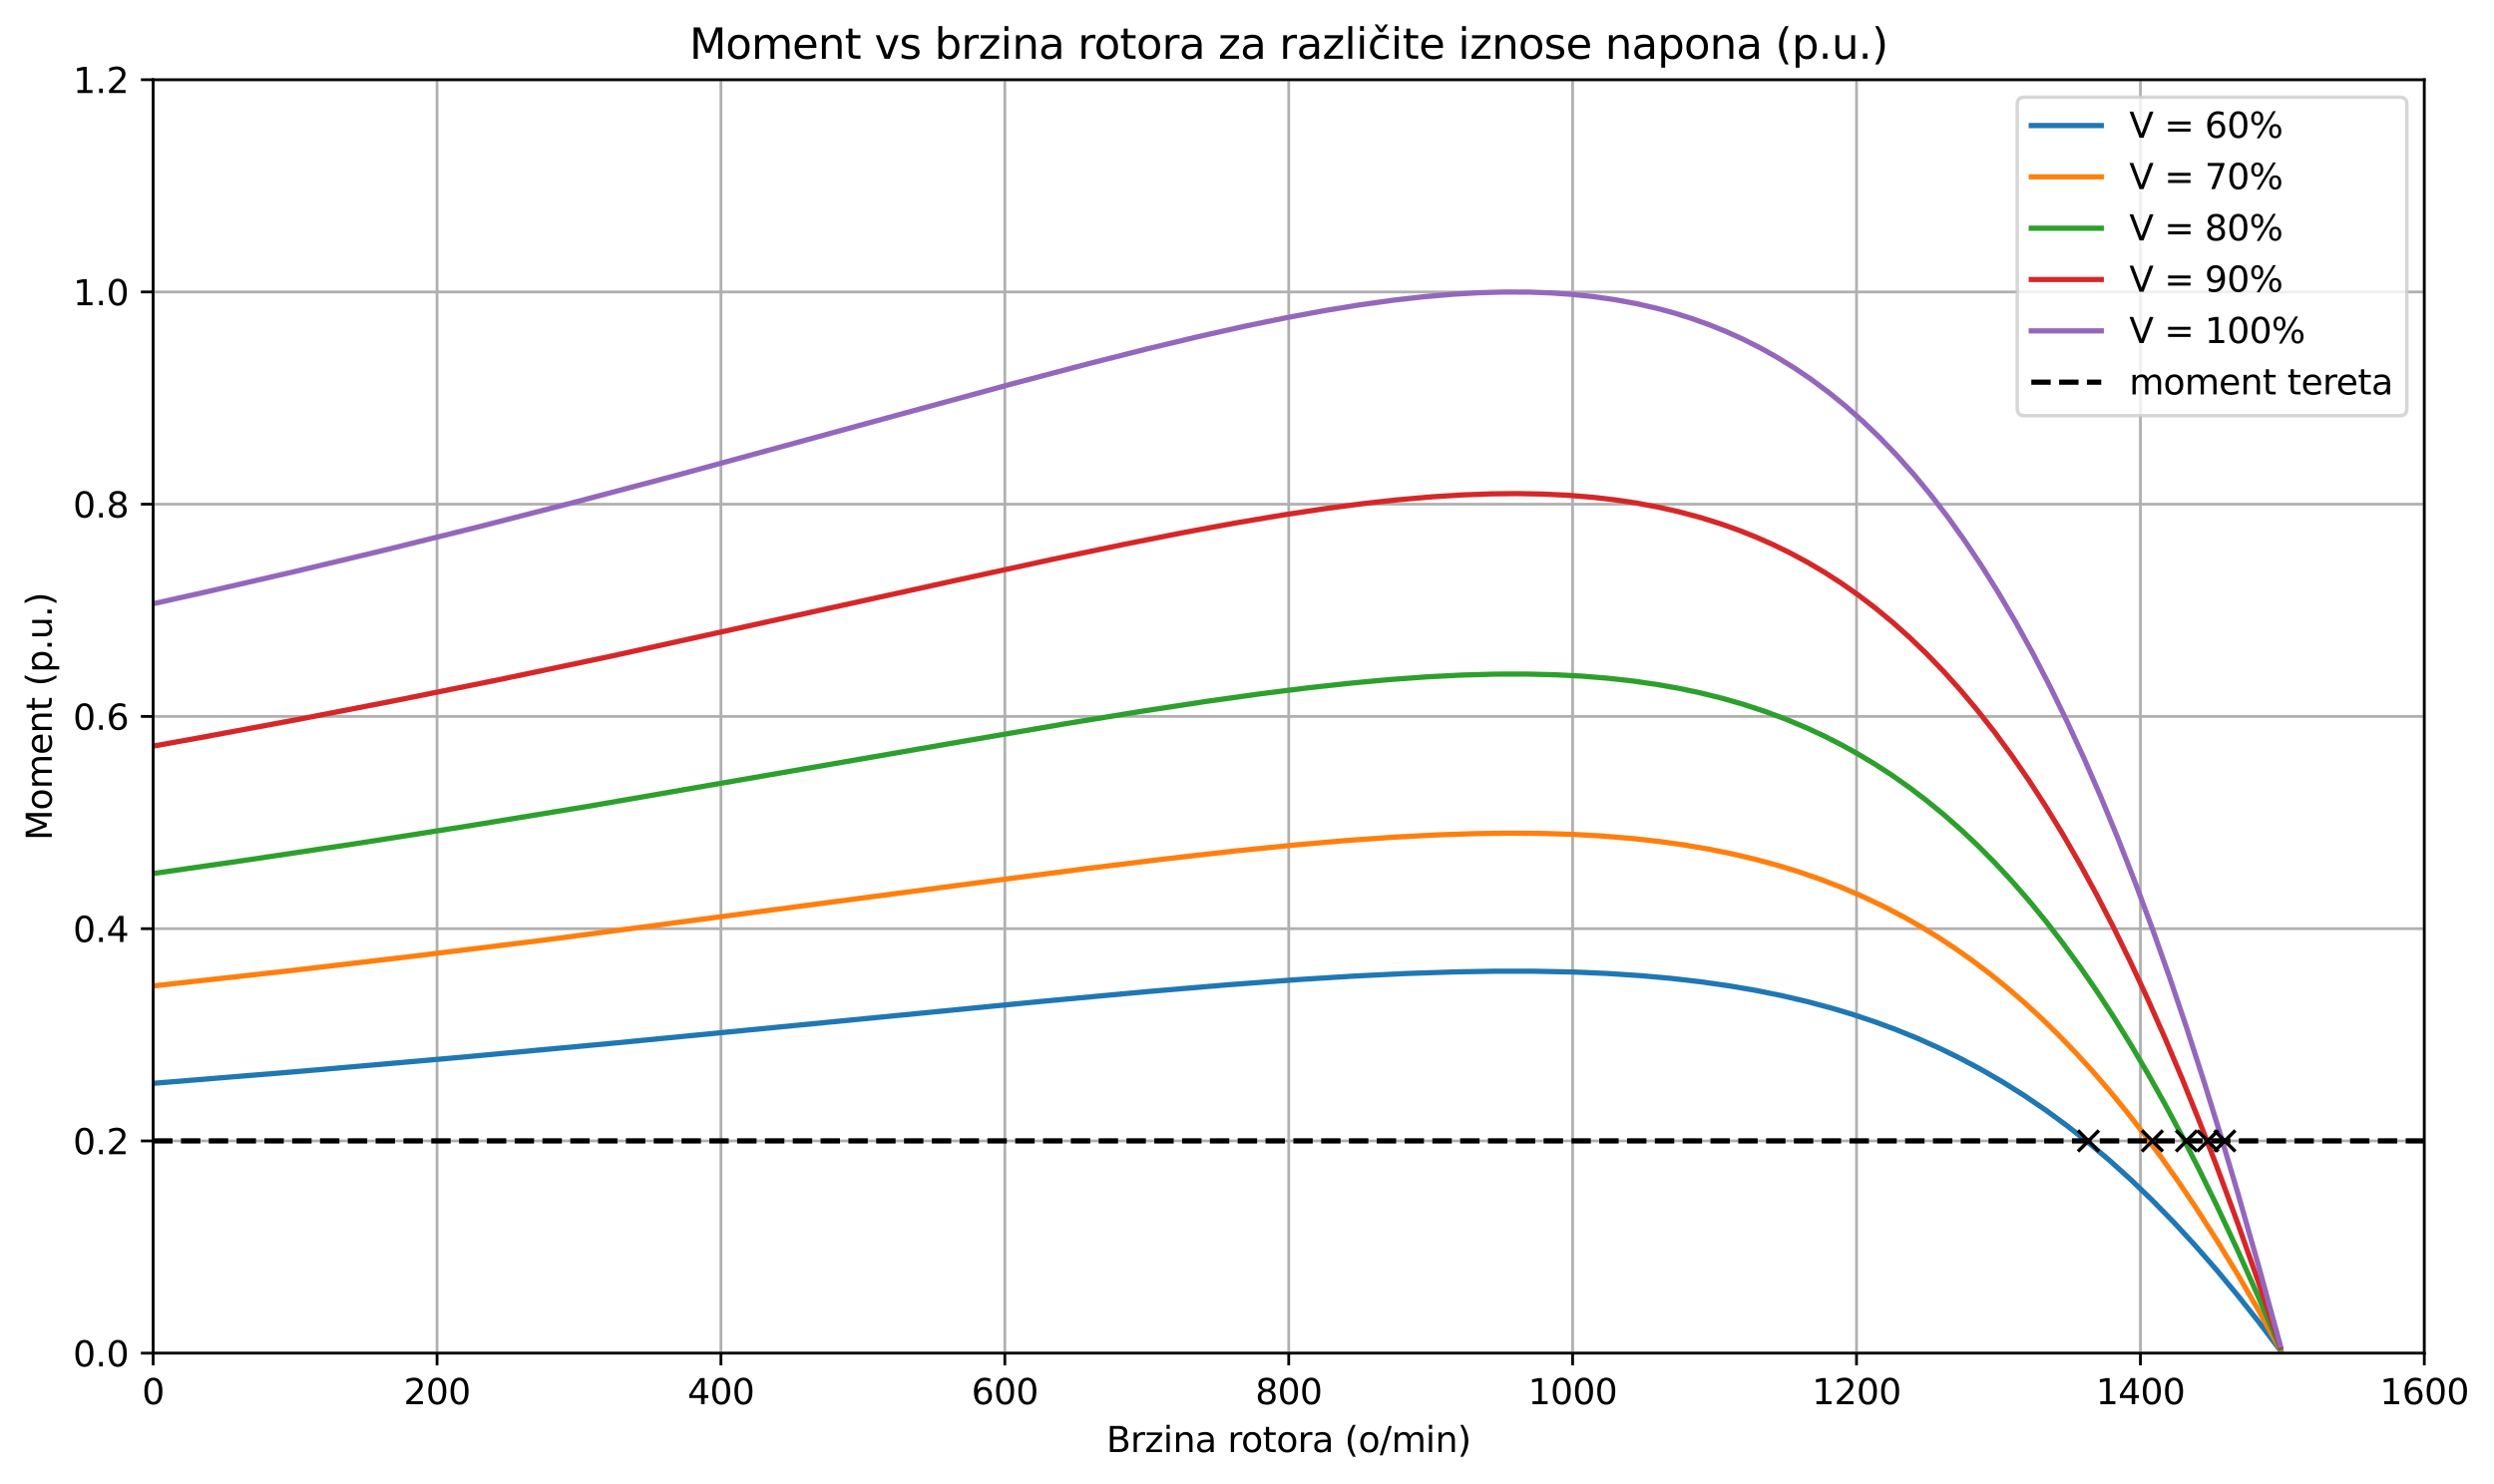 <?xml version="1.0" encoding="utf-8" standalone="no"?>
<!DOCTYPE svg PUBLIC "-//W3C//DTD SVG 1.1//EN"
  "http://www.w3.org/Graphics/SVG/1.1/DTD/svg11.dtd">
<svg xmlns:xlink="http://www.w3.org/1999/xlink" width="712.981pt" height="424.504pt" viewBox="0 0 712.981 424.504" xmlns="http://www.w3.org/2000/svg" version="1.1">
 <defs>
  <style type="text/css">*{stroke-linejoin: round; stroke-linecap: butt}</style>
 </defs>
 <g id="figure_1">
  <g id="patch_1">
   <path d="M 0 424.504 
L 712.981 424.504 
L 712.981 0 
L 0 0 
z
" style="fill: #ffffff"/>
  </g>
  <g id="axes_1">
   <g id="patch_2">
    <path d="M 43.781 386.948 
L 693.056 386.948 
L 693.056 22.798 
L 43.781 22.798 
z
" style="fill: #ffffff"/>
   </g>
   <g id="matplotlib.axis_1">
    <g id="xtick_1">
     <g id="line2d_1">
      <path d="M 43.781 386.948 
L 43.781 22.798 
" clip-path="url(#p8bb5e03ef2)" style="fill: none; stroke: #b0b0b0; stroke-width: 0.8; stroke-linecap: square"/>
     </g>
     <g id="line2d_2">
      <defs>
       <path id="mb77d01a865" d="M 0 0 
L 0 3.5 
" style="stroke: #000000; stroke-width: 0.8"/>
      </defs>
      <g>
       <use xlink:href="#mb77d01a865" x="43.781" y="386.948" style="stroke: #000000; stroke-width: 0.8"/>
      </g>
     </g>
     <g id="text_1">
      <!-- 0 -->
      <g transform="translate(40.6 401.547) scale(0.1 -0.1)">
       <defs>
        <path id="DejaVuSans-30" d="M 2034 4250 
Q 1547 4250 1301 3770 
Q 1056 3291 1056 2328 
Q 1056 1369 1301 889 
Q 1547 409 2034 409 
Q 2525 409 2770 889 
Q 3016 1369 3016 2328 
Q 3016 3291 2770 3770 
Q 2525 4250 2034 4250 
z
M 2034 4750 
Q 2819 4750 3233 4129 
Q 3647 3509 3647 2328 
Q 3647 1150 3233 529 
Q 2819 -91 2034 -91 
Q 1250 -91 836 529 
Q 422 1150 422 2328 
Q 422 3509 836 4129 
Q 1250 4750 2034 4750 
z
" transform="scale(0.016)"/>
       </defs>
       <use xlink:href="#DejaVuSans-30"/>
      </g>
     </g>
    </g>
    <g id="xtick_2">
     <g id="line2d_3">
      <path d="M 124.941 386.948 
L 124.941 22.798 
" clip-path="url(#p8bb5e03ef2)" style="fill: none; stroke: #b0b0b0; stroke-width: 0.8; stroke-linecap: square"/>
     </g>
     <g id="line2d_4">
      <g>
       <use xlink:href="#mb77d01a865" x="124.941" y="386.948" style="stroke: #000000; stroke-width: 0.8"/>
      </g>
     </g>
     <g id="text_2">
      <!-- 200 -->
      <g transform="translate(115.397 401.547) scale(0.1 -0.1)">
       <defs>
        <path id="DejaVuSans-32" d="M 1228 531 
L 3431 531 
L 3431 0 
L 469 0 
L 469 531 
Q 828 903 1448 1529 
Q 2069 2156 2228 2338 
Q 2531 2678 2651 2914 
Q 2772 3150 2772 3378 
Q 2772 3750 2511 3984 
Q 2250 4219 1831 4219 
Q 1534 4219 1204 4116 
Q 875 4013 500 3803 
L 500 4441 
Q 881 4594 1212 4672 
Q 1544 4750 1819 4750 
Q 2544 4750 2975 4387 
Q 3406 4025 3406 3419 
Q 3406 3131 3298 2873 
Q 3191 2616 2906 2266 
Q 2828 2175 2409 1742 
Q 1991 1309 1228 531 
z
" transform="scale(0.016)"/>
       </defs>
       <use xlink:href="#DejaVuSans-32"/>
       <use xlink:href="#DejaVuSans-30" x="63.623"/>
       <use xlink:href="#DejaVuSans-30" x="127.246"/>
      </g>
     </g>
    </g>
    <g id="xtick_3">
     <g id="line2d_5">
      <path d="M 206.1 386.948 
L 206.1 22.798 
" clip-path="url(#p8bb5e03ef2)" style="fill: none; stroke: #b0b0b0; stroke-width: 0.8; stroke-linecap: square"/>
     </g>
     <g id="line2d_6">
      <g>
       <use xlink:href="#mb77d01a865" x="206.1" y="386.948" style="stroke: #000000; stroke-width: 0.8"/>
      </g>
     </g>
     <g id="text_3">
      <!-- 400 -->
      <g transform="translate(196.556 401.547) scale(0.1 -0.1)">
       <defs>
        <path id="DejaVuSans-34" d="M 2419 4116 
L 825 1625 
L 2419 1625 
L 2419 4116 
z
M 2253 4666 
L 3047 4666 
L 3047 1625 
L 3713 1625 
L 3713 1100 
L 3047 1100 
L 3047 0 
L 2419 0 
L 2419 1100 
L 313 1100 
L 313 1709 
L 2253 4666 
z
" transform="scale(0.016)"/>
       </defs>
       <use xlink:href="#DejaVuSans-34"/>
       <use xlink:href="#DejaVuSans-30" x="63.623"/>
       <use xlink:href="#DejaVuSans-30" x="127.246"/>
      </g>
     </g>
    </g>
    <g id="xtick_4">
     <g id="line2d_7">
      <path d="M 287.259 386.948 
L 287.259 22.798 
" clip-path="url(#p8bb5e03ef2)" style="fill: none; stroke: #b0b0b0; stroke-width: 0.8; stroke-linecap: square"/>
     </g>
     <g id="line2d_8">
      <g>
       <use xlink:href="#mb77d01a865" x="287.259" y="386.948" style="stroke: #000000; stroke-width: 0.8"/>
      </g>
     </g>
     <g id="text_4">
      <!-- 600 -->
      <g transform="translate(277.716 401.547) scale(0.1 -0.1)">
       <defs>
        <path id="DejaVuSans-36" d="M 2113 2584 
Q 1688 2584 1439 2293 
Q 1191 2003 1191 1497 
Q 1191 994 1439 701 
Q 1688 409 2113 409 
Q 2538 409 2786 701 
Q 3034 994 3034 1497 
Q 3034 2003 2786 2293 
Q 2538 2584 2113 2584 
z
M 3366 4563 
L 3366 3988 
Q 3128 4100 2886 4159 
Q 2644 4219 2406 4219 
Q 1781 4219 1451 3797 
Q 1122 3375 1075 2522 
Q 1259 2794 1537 2939 
Q 1816 3084 2150 3084 
Q 2853 3084 3261 2657 
Q 3669 2231 3669 1497 
Q 3669 778 3244 343 
Q 2819 -91 2113 -91 
Q 1303 -91 875 529 
Q 447 1150 447 2328 
Q 447 3434 972 4092 
Q 1497 4750 2381 4750 
Q 2619 4750 2861 4703 
Q 3103 4656 3366 4563 
z
" transform="scale(0.016)"/>
       </defs>
       <use xlink:href="#DejaVuSans-36"/>
       <use xlink:href="#DejaVuSans-30" x="63.623"/>
       <use xlink:href="#DejaVuSans-30" x="127.246"/>
      </g>
     </g>
    </g>
    <g id="xtick_5">
     <g id="line2d_9">
      <path d="M 368.419 386.948 
L 368.419 22.798 
" clip-path="url(#p8bb5e03ef2)" style="fill: none; stroke: #b0b0b0; stroke-width: 0.8; stroke-linecap: square"/>
     </g>
     <g id="line2d_10">
      <g>
       <use xlink:href="#mb77d01a865" x="368.419" y="386.948" style="stroke: #000000; stroke-width: 0.8"/>
      </g>
     </g>
     <g id="text_5">
      <!-- 800 -->
      <g transform="translate(358.875 401.547) scale(0.1 -0.1)">
       <defs>
        <path id="DejaVuSans-38" d="M 2034 2216 
Q 1584 2216 1326 1975 
Q 1069 1734 1069 1313 
Q 1069 891 1326 650 
Q 1584 409 2034 409 
Q 2484 409 2743 651 
Q 3003 894 3003 1313 
Q 3003 1734 2745 1975 
Q 2488 2216 2034 2216 
z
M 1403 2484 
Q 997 2584 770 2862 
Q 544 3141 544 3541 
Q 544 4100 942 4425 
Q 1341 4750 2034 4750 
Q 2731 4750 3128 4425 
Q 3525 4100 3525 3541 
Q 3525 3141 3298 2862 
Q 3072 2584 2669 2484 
Q 3125 2378 3379 2068 
Q 3634 1759 3634 1313 
Q 3634 634 3220 271 
Q 2806 -91 2034 -91 
Q 1263 -91 848 271 
Q 434 634 434 1313 
Q 434 1759 690 2068 
Q 947 2378 1403 2484 
z
M 1172 3481 
Q 1172 3119 1398 2916 
Q 1625 2713 2034 2713 
Q 2441 2713 2670 2916 
Q 2900 3119 2900 3481 
Q 2900 3844 2670 4047 
Q 2441 4250 2034 4250 
Q 1625 4250 1398 4047 
Q 1172 3844 1172 3481 
z
" transform="scale(0.016)"/>
       </defs>
       <use xlink:href="#DejaVuSans-38"/>
       <use xlink:href="#DejaVuSans-30" x="63.623"/>
       <use xlink:href="#DejaVuSans-30" x="127.246"/>
      </g>
     </g>
    </g>
    <g id="xtick_6">
     <g id="line2d_11">
      <path d="M 449.578 386.948 
L 449.578 22.798 
" clip-path="url(#p8bb5e03ef2)" style="fill: none; stroke: #b0b0b0; stroke-width: 0.8; stroke-linecap: square"/>
     </g>
     <g id="line2d_12">
      <g>
       <use xlink:href="#mb77d01a865" x="449.578" y="386.948" style="stroke: #000000; stroke-width: 0.8"/>
      </g>
     </g>
     <g id="text_6">
      <!-- 1000 -->
      <g transform="translate(436.853 401.547) scale(0.1 -0.1)">
       <defs>
        <path id="DejaVuSans-31" d="M 794 531 
L 1825 531 
L 1825 4091 
L 703 3866 
L 703 4441 
L 1819 4666 
L 2450 4666 
L 2450 531 
L 3481 531 
L 3481 0 
L 794 0 
L 794 531 
z
" transform="scale(0.016)"/>
       </defs>
       <use xlink:href="#DejaVuSans-31"/>
       <use xlink:href="#DejaVuSans-30" x="63.623"/>
       <use xlink:href="#DejaVuSans-30" x="127.246"/>
       <use xlink:href="#DejaVuSans-30" x="190.869"/>
      </g>
     </g>
    </g>
    <g id="xtick_7">
     <g id="line2d_13">
      <path d="M 530.737 386.948 
L 530.737 22.798 
" clip-path="url(#p8bb5e03ef2)" style="fill: none; stroke: #b0b0b0; stroke-width: 0.8; stroke-linecap: square"/>
     </g>
     <g id="line2d_14">
      <g>
       <use xlink:href="#mb77d01a865" x="530.737" y="386.948" style="stroke: #000000; stroke-width: 0.8"/>
      </g>
     </g>
     <g id="text_7">
      <!-- 1200 -->
      <g transform="translate(518.013 401.547) scale(0.1 -0.1)">
       <use xlink:href="#DejaVuSans-31"/>
       <use xlink:href="#DejaVuSans-32" x="63.623"/>
       <use xlink:href="#DejaVuSans-30" x="127.246"/>
       <use xlink:href="#DejaVuSans-30" x="190.869"/>
      </g>
     </g>
    </g>
    <g id="xtick_8">
     <g id="line2d_15">
      <path d="M 611.897 386.948 
L 611.897 22.798 
" clip-path="url(#p8bb5e03ef2)" style="fill: none; stroke: #b0b0b0; stroke-width: 0.8; stroke-linecap: square"/>
     </g>
     <g id="line2d_16">
      <g>
       <use xlink:href="#mb77d01a865" x="611.897" y="386.948" style="stroke: #000000; stroke-width: 0.8"/>
      </g>
     </g>
     <g id="text_8">
      <!-- 1400 -->
      <g transform="translate(599.172 401.547) scale(0.1 -0.1)">
       <use xlink:href="#DejaVuSans-31"/>
       <use xlink:href="#DejaVuSans-34" x="63.623"/>
       <use xlink:href="#DejaVuSans-30" x="127.246"/>
       <use xlink:href="#DejaVuSans-30" x="190.869"/>
      </g>
     </g>
    </g>
    <g id="xtick_9">
     <g id="line2d_17">
      <path d="M 693.056 386.948 
L 693.056 22.798 
" clip-path="url(#p8bb5e03ef2)" style="fill: none; stroke: #b0b0b0; stroke-width: 0.8; stroke-linecap: square"/>
     </g>
     <g id="line2d_18">
      <g>
       <use xlink:href="#mb77d01a865" x="693.056" y="386.948" style="stroke: #000000; stroke-width: 0.8"/>
      </g>
     </g>
     <g id="text_9">
      <!-- 1600 -->
      <g transform="translate(680.331 401.547) scale(0.1 -0.1)">
       <use xlink:href="#DejaVuSans-31"/>
       <use xlink:href="#DejaVuSans-36" x="63.623"/>
       <use xlink:href="#DejaVuSans-30" x="127.246"/>
       <use xlink:href="#DejaVuSans-30" x="190.869"/>
      </g>
     </g>
    </g>
    <g id="text_10">
     <!-- Brzina rotora (o/min) -->
     <g transform="translate(316.294 415.225) scale(0.1 -0.1)">
      <defs>
       <path id="DejaVuSans-42" d="M 1259 2228 
L 1259 519 
L 2272 519 
Q 2781 519 3026 730 
Q 3272 941 3272 1375 
Q 3272 1813 3026 2020 
Q 2781 2228 2272 2228 
L 1259 2228 
z
M 1259 4147 
L 1259 2741 
L 2194 2741 
Q 2656 2741 2882 2914 
Q 3109 3088 3109 3444 
Q 3109 3797 2882 3972 
Q 2656 4147 2194 4147 
L 1259 4147 
z
M 628 4666 
L 2241 4666 
Q 2963 4666 3353 4366 
Q 3744 4066 3744 3513 
Q 3744 3084 3544 2831 
Q 3344 2578 2956 2516 
Q 3422 2416 3680 2098 
Q 3938 1781 3938 1306 
Q 3938 681 3513 340 
Q 3088 0 2303 0 
L 628 0 
L 628 4666 
z
" transform="scale(0.016)"/>
       <path id="DejaVuSans-72" d="M 2631 2963 
Q 2534 3019 2420 3045 
Q 2306 3072 2169 3072 
Q 1681 3072 1420 2755 
Q 1159 2438 1159 1844 
L 1159 0 
L 581 0 
L 581 3500 
L 1159 3500 
L 1159 2956 
Q 1341 3275 1631 3429 
Q 1922 3584 2338 3584 
Q 2397 3584 2469 3576 
Q 2541 3569 2628 3553 
L 2631 2963 
z
" transform="scale(0.016)"/>
       <path id="DejaVuSans-7a" d="M 353 3500 
L 3084 3500 
L 3084 2975 
L 922 459 
L 3084 459 
L 3084 0 
L 275 0 
L 275 525 
L 2438 3041 
L 353 3041 
L 353 3500 
z
" transform="scale(0.016)"/>
       <path id="DejaVuSans-69" d="M 603 3500 
L 1178 3500 
L 1178 0 
L 603 0 
L 603 3500 
z
M 603 4863 
L 1178 4863 
L 1178 4134 
L 603 4134 
L 603 4863 
z
" transform="scale(0.016)"/>
       <path id="DejaVuSans-6e" d="M 3513 2113 
L 3513 0 
L 2938 0 
L 2938 2094 
Q 2938 2591 2744 2837 
Q 2550 3084 2163 3084 
Q 1697 3084 1428 2787 
Q 1159 2491 1159 1978 
L 1159 0 
L 581 0 
L 581 3500 
L 1159 3500 
L 1159 2956 
Q 1366 3272 1645 3428 
Q 1925 3584 2291 3584 
Q 2894 3584 3203 3211 
Q 3513 2838 3513 2113 
z
" transform="scale(0.016)"/>
       <path id="DejaVuSans-61" d="M 2194 1759 
Q 1497 1759 1228 1600 
Q 959 1441 959 1056 
Q 959 750 1161 570 
Q 1363 391 1709 391 
Q 2188 391 2477 730 
Q 2766 1069 2766 1631 
L 2766 1759 
L 2194 1759 
z
M 3341 1997 
L 3341 0 
L 2766 0 
L 2766 531 
Q 2569 213 2275 61 
Q 1981 -91 1556 -91 
Q 1019 -91 701 211 
Q 384 513 384 1019 
Q 384 1609 779 1909 
Q 1175 2209 1959 2209 
L 2766 2209 
L 2766 2266 
Q 2766 2663 2505 2880 
Q 2244 3097 1772 3097 
Q 1472 3097 1187 3025 
Q 903 2953 641 2809 
L 641 3341 
Q 956 3463 1253 3523 
Q 1550 3584 1831 3584 
Q 2591 3584 2966 3190 
Q 3341 2797 3341 1997 
z
" transform="scale(0.016)"/>
       <path id="DejaVuSans-20" transform="scale(0.016)"/>
       <path id="DejaVuSans-6f" d="M 1959 3097 
Q 1497 3097 1228 2736 
Q 959 2375 959 1747 
Q 959 1119 1226 758 
Q 1494 397 1959 397 
Q 2419 397 2687 759 
Q 2956 1122 2956 1747 
Q 2956 2369 2687 2733 
Q 2419 3097 1959 3097 
z
M 1959 3584 
Q 2709 3584 3137 3096 
Q 3566 2609 3566 1747 
Q 3566 888 3137 398 
Q 2709 -91 1959 -91 
Q 1206 -91 779 398 
Q 353 888 353 1747 
Q 353 2609 779 3096 
Q 1206 3584 1959 3584 
z
" transform="scale(0.016)"/>
       <path id="DejaVuSans-74" d="M 1172 4494 
L 1172 3500 
L 2356 3500 
L 2356 3053 
L 1172 3053 
L 1172 1153 
Q 1172 725 1289 603 
Q 1406 481 1766 481 
L 2356 481 
L 2356 0 
L 1766 0 
Q 1100 0 847 248 
Q 594 497 594 1153 
L 594 3053 
L 172 3053 
L 172 3500 
L 594 3500 
L 594 4494 
L 1172 4494 
z
" transform="scale(0.016)"/>
       <path id="DejaVuSans-28" d="M 1984 4856 
Q 1566 4138 1362 3434 
Q 1159 2731 1159 2009 
Q 1159 1288 1364 580 
Q 1569 -128 1984 -844 
L 1484 -844 
Q 1016 -109 783 600 
Q 550 1309 550 2009 
Q 550 2706 781 3412 
Q 1013 4119 1484 4856 
L 1984 4856 
z
" transform="scale(0.016)"/>
       <path id="DejaVuSans-2f" d="M 1625 4666 
L 2156 4666 
L 531 -594 
L 0 -594 
L 1625 4666 
z
" transform="scale(0.016)"/>
       <path id="DejaVuSans-6d" d="M 3328 2828 
Q 3544 3216 3844 3400 
Q 4144 3584 4550 3584 
Q 5097 3584 5394 3201 
Q 5691 2819 5691 2113 
L 5691 0 
L 5113 0 
L 5113 2094 
Q 5113 2597 4934 2840 
Q 4756 3084 4391 3084 
Q 3944 3084 3684 2787 
Q 3425 2491 3425 1978 
L 3425 0 
L 2847 0 
L 2847 2094 
Q 2847 2600 2669 2842 
Q 2491 3084 2119 3084 
Q 1678 3084 1418 2786 
Q 1159 2488 1159 1978 
L 1159 0 
L 581 0 
L 581 3500 
L 1159 3500 
L 1159 2956 
Q 1356 3278 1631 3431 
Q 1906 3584 2284 3584 
Q 2666 3584 2933 3390 
Q 3200 3197 3328 2828 
z
" transform="scale(0.016)"/>
       <path id="DejaVuSans-29" d="M 513 4856 
L 1013 4856 
Q 1481 4119 1714 3412 
Q 1947 2706 1947 2009 
Q 1947 1309 1714 600 
Q 1481 -109 1013 -844 
L 513 -844 
Q 928 -128 1133 580 
Q 1338 1288 1338 2009 
Q 1338 2731 1133 3434 
Q 928 4138 513 4856 
z
" transform="scale(0.016)"/>
      </defs>
      <use xlink:href="#DejaVuSans-42"/>
      <use xlink:href="#DejaVuSans-72" x="68.604"/>
      <use xlink:href="#DejaVuSans-7a" x="109.717"/>
      <use xlink:href="#DejaVuSans-69" x="162.207"/>
      <use xlink:href="#DejaVuSans-6e" x="189.99"/>
      <use xlink:href="#DejaVuSans-61" x="253.369"/>
      <use xlink:href="#DejaVuSans-20" x="314.648"/>
      <use xlink:href="#DejaVuSans-72" x="346.436"/>
      <use xlink:href="#DejaVuSans-6f" x="385.299"/>
      <use xlink:href="#DejaVuSans-74" x="446.48"/>
      <use xlink:href="#DejaVuSans-6f" x="485.689"/>
      <use xlink:href="#DejaVuSans-72" x="546.871"/>
      <use xlink:href="#DejaVuSans-61" x="587.984"/>
      <use xlink:href="#DejaVuSans-20" x="649.264"/>
      <use xlink:href="#DejaVuSans-28" x="681.051"/>
      <use xlink:href="#DejaVuSans-6f" x="720.064"/>
      <use xlink:href="#DejaVuSans-2f" x="781.246"/>
      <use xlink:href="#DejaVuSans-6d" x="814.938"/>
      <use xlink:href="#DejaVuSans-69" x="912.35"/>
      <use xlink:href="#DejaVuSans-6e" x="940.133"/>
      <use xlink:href="#DejaVuSans-29" x="1003.512"/>
     </g>
    </g>
   </g>
   <g id="matplotlib.axis_2">
    <g id="ytick_1">
     <g id="line2d_19">
      <path d="M 43.781 386.948 
L 693.056 386.948 
" clip-path="url(#p8bb5e03ef2)" style="fill: none; stroke: #b0b0b0; stroke-width: 0.8; stroke-linecap: square"/>
     </g>
     <g id="line2d_20">
      <defs>
       <path id="mae64392088" d="M 0 0 
L -3.5 0 
" style="stroke: #000000; stroke-width: 0.8"/>
      </defs>
      <g>
       <use xlink:href="#mae64392088" x="43.781" y="386.948" style="stroke: #000000; stroke-width: 0.8"/>
      </g>
     </g>
     <g id="text_11">
      <!-- 0.0 -->
      <g transform="translate(20.878 390.747) scale(0.1 -0.1)">
       <defs>
        <path id="DejaVuSans-2e" d="M 684 794 
L 1344 794 
L 1344 0 
L 684 0 
L 684 794 
z
" transform="scale(0.016)"/>
       </defs>
       <use xlink:href="#DejaVuSans-30"/>
       <use xlink:href="#DejaVuSans-2e" x="63.623"/>
       <use xlink:href="#DejaVuSans-30" x="95.41"/>
      </g>
     </g>
    </g>
    <g id="ytick_2">
     <g id="line2d_21">
      <path d="M 43.781 326.256 
L 693.056 326.256 
" clip-path="url(#p8bb5e03ef2)" style="fill: none; stroke: #b0b0b0; stroke-width: 0.8; stroke-linecap: square"/>
     </g>
     <g id="line2d_22">
      <g>
       <use xlink:href="#mae64392088" x="43.781" y="326.256" style="stroke: #000000; stroke-width: 0.8"/>
      </g>
     </g>
     <g id="text_12">
      <!-- 0.2 -->
      <g transform="translate(20.878 330.056) scale(0.1 -0.1)">
       <use xlink:href="#DejaVuSans-30"/>
       <use xlink:href="#DejaVuSans-2e" x="63.623"/>
       <use xlink:href="#DejaVuSans-32" x="95.41"/>
      </g>
     </g>
    </g>
    <g id="ytick_3">
     <g id="line2d_23">
      <path d="M 43.781 265.565 
L 693.056 265.565 
" clip-path="url(#p8bb5e03ef2)" style="fill: none; stroke: #b0b0b0; stroke-width: 0.8; stroke-linecap: square"/>
     </g>
     <g id="line2d_24">
      <g>
       <use xlink:href="#mae64392088" x="43.781" y="265.565" style="stroke: #000000; stroke-width: 0.8"/>
      </g>
     </g>
     <g id="text_13">
      <!-- 0.4 -->
      <g transform="translate(20.878 269.364) scale(0.1 -0.1)">
       <use xlink:href="#DejaVuSans-30"/>
       <use xlink:href="#DejaVuSans-2e" x="63.623"/>
       <use xlink:href="#DejaVuSans-34" x="95.41"/>
      </g>
     </g>
    </g>
    <g id="ytick_4">
     <g id="line2d_25">
      <path d="M 43.781 204.873 
L 693.056 204.873 
" clip-path="url(#p8bb5e03ef2)" style="fill: none; stroke: #b0b0b0; stroke-width: 0.8; stroke-linecap: square"/>
     </g>
     <g id="line2d_26">
      <g>
       <use xlink:href="#mae64392088" x="43.781" y="204.873" style="stroke: #000000; stroke-width: 0.8"/>
      </g>
     </g>
     <g id="text_14">
      <!-- 0.6 -->
      <g transform="translate(20.878 208.672) scale(0.1 -0.1)">
       <use xlink:href="#DejaVuSans-30"/>
       <use xlink:href="#DejaVuSans-2e" x="63.623"/>
       <use xlink:href="#DejaVuSans-36" x="95.41"/>
      </g>
     </g>
    </g>
    <g id="ytick_5">
     <g id="line2d_27">
      <path d="M 43.781 144.181 
L 693.056 144.181 
" clip-path="url(#p8bb5e03ef2)" style="fill: none; stroke: #b0b0b0; stroke-width: 0.8; stroke-linecap: square"/>
     </g>
     <g id="line2d_28">
      <g>
       <use xlink:href="#mae64392088" x="43.781" y="144.181" style="stroke: #000000; stroke-width: 0.8"/>
      </g>
     </g>
     <g id="text_15">
      <!-- 0.8 -->
      <g transform="translate(20.878 147.981) scale(0.1 -0.1)">
       <use xlink:href="#DejaVuSans-30"/>
       <use xlink:href="#DejaVuSans-2e" x="63.623"/>
       <use xlink:href="#DejaVuSans-38" x="95.41"/>
      </g>
     </g>
    </g>
    <g id="ytick_6">
     <g id="line2d_29">
      <path d="M 43.781 83.49 
L 693.056 83.49 
" clip-path="url(#p8bb5e03ef2)" style="fill: none; stroke: #b0b0b0; stroke-width: 0.8; stroke-linecap: square"/>
     </g>
     <g id="line2d_30">
      <g>
       <use xlink:href="#mae64392088" x="43.781" y="83.49" style="stroke: #000000; stroke-width: 0.8"/>
      </g>
     </g>
     <g id="text_16">
      <!-- 1.0 -->
      <g transform="translate(20.878 87.289) scale(0.1 -0.1)">
       <use xlink:href="#DejaVuSans-31"/>
       <use xlink:href="#DejaVuSans-2e" x="63.623"/>
       <use xlink:href="#DejaVuSans-30" x="95.41"/>
      </g>
     </g>
    </g>
    <g id="ytick_7">
     <g id="line2d_31">
      <path d="M 43.781 22.798 
L 693.056 22.798 
" clip-path="url(#p8bb5e03ef2)" style="fill: none; stroke: #b0b0b0; stroke-width: 0.8; stroke-linecap: square"/>
     </g>
     <g id="line2d_32">
      <g>
       <use xlink:href="#mae64392088" x="43.781" y="22.798" style="stroke: #000000; stroke-width: 0.8"/>
      </g>
     </g>
     <g id="text_17">
      <!-- 1.2 -->
      <g transform="translate(20.878 26.597) scale(0.1 -0.1)">
       <use xlink:href="#DejaVuSans-31"/>
       <use xlink:href="#DejaVuSans-2e" x="63.623"/>
       <use xlink:href="#DejaVuSans-32" x="95.41"/>
      </g>
     </g>
    </g>
    <g id="text_18">
     <!-- Moment (p.u.) -->
     <g transform="translate(14.798 240.334) rotate(-90) scale(0.1 -0.1)">
      <defs>
       <path id="DejaVuSans-4d" d="M 628 4666 
L 1569 4666 
L 2759 1491 
L 3956 4666 
L 4897 4666 
L 4897 0 
L 4281 0 
L 4281 4097 
L 3078 897 
L 2444 897 
L 1241 4097 
L 1241 0 
L 628 0 
L 628 4666 
z
" transform="scale(0.016)"/>
       <path id="DejaVuSans-65" d="M 3597 1894 
L 3597 1613 
L 953 1613 
Q 991 1019 1311 708 
Q 1631 397 2203 397 
Q 2534 397 2845 478 
Q 3156 559 3463 722 
L 3463 178 
Q 3153 47 2828 -22 
Q 2503 -91 2169 -91 
Q 1331 -91 842 396 
Q 353 884 353 1716 
Q 353 2575 817 3079 
Q 1281 3584 2069 3584 
Q 2775 3584 3186 3129 
Q 3597 2675 3597 1894 
z
M 3022 2063 
Q 3016 2534 2758 2815 
Q 2500 3097 2075 3097 
Q 1594 3097 1305 2825 
Q 1016 2553 972 2059 
L 3022 2063 
z
" transform="scale(0.016)"/>
       <path id="DejaVuSans-70" d="M 1159 525 
L 1159 -1331 
L 581 -1331 
L 581 3500 
L 1159 3500 
L 1159 2969 
Q 1341 3281 1617 3432 
Q 1894 3584 2278 3584 
Q 2916 3584 3314 3078 
Q 3713 2572 3713 1747 
Q 3713 922 3314 415 
Q 2916 -91 2278 -91 
Q 1894 -91 1617 61 
Q 1341 213 1159 525 
z
M 3116 1747 
Q 3116 2381 2855 2742 
Q 2594 3103 2138 3103 
Q 1681 3103 1420 2742 
Q 1159 2381 1159 1747 
Q 1159 1113 1420 752 
Q 1681 391 2138 391 
Q 2594 391 2855 752 
Q 3116 1113 3116 1747 
z
" transform="scale(0.016)"/>
       <path id="DejaVuSans-75" d="M 544 1381 
L 544 3500 
L 1119 3500 
L 1119 1403 
Q 1119 906 1312 657 
Q 1506 409 1894 409 
Q 2359 409 2629 706 
Q 2900 1003 2900 1516 
L 2900 3500 
L 3475 3500 
L 3475 0 
L 2900 0 
L 2900 538 
Q 2691 219 2414 64 
Q 2138 -91 1772 -91 
Q 1169 -91 856 284 
Q 544 659 544 1381 
z
M 1991 3584 
L 1991 3584 
z
" transform="scale(0.016)"/>
      </defs>
      <use xlink:href="#DejaVuSans-4d"/>
      <use xlink:href="#DejaVuSans-6f" x="86.279"/>
      <use xlink:href="#DejaVuSans-6d" x="147.461"/>
      <use xlink:href="#DejaVuSans-65" x="244.873"/>
      <use xlink:href="#DejaVuSans-6e" x="306.396"/>
      <use xlink:href="#DejaVuSans-74" x="369.775"/>
      <use xlink:href="#DejaVuSans-20" x="408.984"/>
      <use xlink:href="#DejaVuSans-28" x="440.771"/>
      <use xlink:href="#DejaVuSans-70" x="479.785"/>
      <use xlink:href="#DejaVuSans-2e" x="543.262"/>
      <use xlink:href="#DejaVuSans-75" x="575.049"/>
      <use xlink:href="#DejaVuSans-2e" x="638.428"/>
      <use xlink:href="#DejaVuSans-29" x="670.215"/>
     </g>
    </g>
   </g>
   <g id="line2d_33">
    <path d="M 651.868 386.126 
L 645.775 378.086 
L 639.682 370.393 
L 633.589 363.057 
L 627.496 356.086 
L 621.403 349.484 
L 615.31 343.251 
L 609.217 337.385 
L 603.123 331.881 
L 597.03 326.732 
L 590.937 321.929 
L 584.844 317.46 
L 578.751 313.315 
L 572.658 309.481 
L 566.565 305.944 
L 560.472 302.691 
L 554.379 299.708 
L 548.286 296.982 
L 542.193 294.497 
L 536.1 292.241 
L 530.007 290.2 
L 523.914 288.361 
L 516.602 286.404 
L 509.29 284.699 
L 501.979 283.226 
L 494.667 281.967 
L 486.137 280.745 
L 477.607 279.764 
L 469.076 279.001 
L 459.327 278.366 
L 449.579 277.957 
L 438.611 277.732 
L 427.644 277.724 
L 415.457 277.934 
L 402.053 278.388 
L 387.429 279.103 
L 370.369 280.17 
L 350.871 281.623 
L 327.717 283.582 
L 297.252 286.402 
L 247.289 291.294 
L 175.391 298.301 
L 129.084 302.58 
L 86.433 306.301 
L 43.781 309.796 
L 43.781 309.796 
" clip-path="url(#p8bb5e03ef2)" style="fill: none; stroke: #1f77b4; stroke-width: 1.5; stroke-linecap: square"/>
   </g>
   <g id="line2d_34">
    <path d="M 651.868 385.83 
L 645.775 374.886 
L 639.682 364.414 
L 633.589 354.429 
L 627.496 344.941 
L 622.621 337.712 
L 617.747 330.805 
L 612.872 324.218 
L 607.998 317.95 
L 603.123 311.996 
L 598.249 306.351 
L 593.375 301.009 
L 588.5 295.963 
L 583.626 291.204 
L 578.751 286.725 
L 573.877 282.517 
L 569.002 278.571 
L 564.128 274.876 
L 559.253 271.424 
L 554.379 268.205 
L 549.505 265.209 
L 544.63 262.426 
L 538.537 259.233 
L 532.444 256.34 
L 526.351 253.73 
L 520.258 251.384 
L 514.165 249.286 
L 508.072 247.42 
L 501.979 245.771 
L 495.886 244.324 
L 488.574 242.834 
L 481.262 241.593 
L 473.951 240.579 
L 466.639 239.773 
L 458.109 239.07 
L 449.579 238.599 
L 441.048 238.334 
L 431.299 238.256 
L 421.55 238.389 
L 410.583 238.758 
L 398.397 239.402 
L 384.992 240.348 
L 370.369 241.611 
L 353.308 243.327 
L 333.811 245.527 
L 310.657 248.37 
L 278.973 252.502 
L 155.893 268.78 
L 118.116 273.445 
L 81.558 277.738 
L 45 281.804 
L 43.781 281.936 
L 43.781 281.936 
" clip-path="url(#p8bb5e03ef2)" style="fill: none; stroke: #ff7f0e; stroke-width: 1.5; stroke-linecap: square"/>
   </g>
   <g id="line2d_35">
    <path d="M 651.868 385.487 
L 645.775 371.194 
L 639.682 357.516 
L 633.589 344.475 
L 628.714 334.508 
L 623.84 324.961 
L 618.965 315.834 
L 614.091 307.127 
L 609.217 298.837 
L 604.342 290.958 
L 599.468 283.485 
L 594.593 276.409 
L 589.719 269.722 
L 584.844 263.414 
L 579.97 257.474 
L 575.095 251.89 
L 570.221 246.651 
L 565.347 241.745 
L 560.472 237.158 
L 555.598 232.878 
L 550.723 228.893 
L 545.849 225.19 
L 540.974 221.757 
L 536.1 218.58 
L 531.225 215.648 
L 526.351 212.948 
L 521.477 210.47 
L 516.602 208.203 
L 510.509 205.647 
L 504.416 203.382 
L 498.323 201.389 
L 492.23 199.648 
L 486.137 198.143 
L 480.044 196.856 
L 473.951 195.773 
L 466.639 194.719 
L 459.327 193.914 
L 452.016 193.333 
L 444.704 192.957 
L 436.174 192.752 
L 427.644 192.773 
L 417.895 193.041 
L 408.146 193.538 
L 397.178 194.335 
L 386.211 195.346 
L 374.025 196.681 
L 360.62 198.364 
L 344.778 200.583 
L 326.499 203.378 
L 304.564 206.965 
L 274.099 212.193 
L 168.08 230.581 
L 133.958 236.18 
L 101.056 241.352 
L 69.372 246.11 
L 43.781 249.79 
L 43.781 249.79 
" clip-path="url(#p8bb5e03ef2)" style="fill: none; stroke: #2ca02c; stroke-width: 1.5; stroke-linecap: square"/>
   </g>
   <g id="line2d_36">
    <path d="M 651.868 385.099 
L 645.775 367.009 
L 639.682 349.699 
L 633.589 333.192 
L 628.714 320.579 
L 623.84 308.495 
L 618.965 296.944 
L 614.091 285.925 
L 609.217 275.432 
L 604.342 265.46 
L 599.468 256.002 
L 594.593 247.047 
L 589.719 238.584 
L 584.844 230.6 
L 579.97 223.082 
L 575.095 216.015 
L 570.221 209.385 
L 565.347 203.175 
L 560.472 197.37 
L 555.598 191.954 
L 550.723 186.91 
L 545.849 182.223 
L 540.974 177.878 
L 536.1 173.857 
L 531.225 170.146 
L 526.351 166.73 
L 521.477 163.594 
L 516.602 160.723 
L 511.728 158.105 
L 506.853 155.726 
L 501.979 153.573 
L 497.104 151.634 
L 492.23 149.896 
L 486.137 147.991 
L 480.044 146.363 
L 473.951 144.992 
L 467.858 143.858 
L 461.765 142.946 
L 455.672 142.237 
L 448.36 141.635 
L 441.048 141.28 
L 433.737 141.148 
L 426.425 141.22 
L 417.895 141.534 
L 409.364 142.071 
L 399.616 142.923 
L 389.867 143.997 
L 378.899 145.435 
L 366.713 147.272 
L 353.308 149.533 
L 338.685 152.228 
L 321.624 155.603 
L 300.908 159.936 
L 272.88 166.043 
L 174.173 187.751 
L 142.489 194.388 
L 113.242 200.288 
L 85.214 205.724 
L 57.186 210.94 
L 43.781 213.357 
L 43.781 213.357 
" clip-path="url(#p8bb5e03ef2)" style="fill: none; stroke: #d62728; stroke-width: 1.5; stroke-linecap: square"/>
   </g>
   <g id="line2d_37">
    <path d="M 651.868 384.666 
L 645.775 362.332 
L 639.682 340.961 
L 634.807 324.578 
L 629.933 308.842 
L 625.058 293.761 
L 620.184 279.336 
L 615.31 265.568 
L 610.435 252.452 
L 605.561 239.981 
L 600.686 228.147 
L 595.812 216.937 
L 590.937 206.338 
L 586.063 196.335 
L 581.188 186.912 
L 576.314 178.05 
L 571.44 169.731 
L 566.565 161.937 
L 561.691 154.647 
L 556.816 147.842 
L 551.942 141.502 
L 547.067 135.608 
L 542.193 130.139 
L 537.318 125.077 
L 532.444 120.401 
L 527.57 116.095 
L 522.695 112.138 
L 517.821 108.514 
L 512.946 105.206 
L 508.072 102.197 
L 503.197 99.47 
L 498.323 97.011 
L 493.449 94.805 
L 488.574 92.838 
L 483.7 91.096 
L 478.825 89.566 
L 473.951 88.236 
L 467.858 86.837 
L 461.765 85.711 
L 455.672 84.836 
L 449.579 84.195 
L 443.485 83.768 
L 437.392 83.54 
L 430.081 83.506 
L 422.769 83.711 
L 415.457 84.131 
L 406.927 84.865 
L 398.397 85.834 
L 388.648 87.192 
L 378.899 88.783 
L 367.932 90.812 
L 355.746 93.315 
L 342.341 96.314 
L 327.717 99.819 
L 310.657 104.136 
L 288.722 109.934 
L 255.819 118.899 
L 194.889 135.521 
L 164.424 143.578 
L 136.396 150.76 
L 109.586 157.394 
L 83.995 163.5 
L 58.405 169.38 
L 43.781 172.638 
L 43.781 172.638 
" clip-path="url(#p8bb5e03ef2)" style="fill: none; stroke: #9467bd; stroke-width: 1.5; stroke-linecap: square"/>
   </g>
   <g id="line2d_38">
    <path d="M 43.781 326.256 
L 693.056 326.256 
" clip-path="url(#p8bb5e03ef2)" style="fill: none; stroke-dasharray: 5.55,2.4; stroke-dashoffset: 0; stroke: #000000; stroke-width: 1.5"/>
   </g>
   <g id="line2d_39">
    <defs>
     <path id="mea871fa811" d="M -3 3 
L 3 -3 
M -3 -3 
L 3 3 
" style="stroke: #000000"/>
    </defs>
    <g clip-path="url(#p8bb5e03ef2)">
     <use xlink:href="#mea871fa811" x="597.03" y="326.256" style="stroke: #000000"/>
    </g>
   </g>
   <g id="line2d_40">
    <g clip-path="url(#p8bb5e03ef2)">
     <use xlink:href="#mea871fa811" x="615.31" y="326.256" style="stroke: #000000"/>
    </g>
   </g>
   <g id="line2d_41">
    <g clip-path="url(#p8bb5e03ef2)">
     <use xlink:href="#mea871fa811" x="625.058" y="326.256" style="stroke: #000000"/>
    </g>
   </g>
   <g id="line2d_42">
    <g clip-path="url(#p8bb5e03ef2)">
     <use xlink:href="#mea871fa811" x="631.151" y="326.256" style="stroke: #000000"/>
    </g>
   </g>
   <g id="line2d_43">
    <g clip-path="url(#p8bb5e03ef2)">
     <use xlink:href="#mea871fa811" x="636.026" y="326.256" style="stroke: #000000"/>
    </g>
   </g>
   <g id="patch_3">
    <path d="M 43.781 386.948 
L 43.781 22.798 
" style="fill: none; stroke: #000000; stroke-width: 0.8; stroke-linejoin: miter; stroke-linecap: square"/>
   </g>
   <g id="patch_4">
    <path d="M 693.056 386.948 
L 693.056 22.798 
" style="fill: none; stroke: #000000; stroke-width: 0.8; stroke-linejoin: miter; stroke-linecap: square"/>
   </g>
   <g id="patch_5">
    <path d="M 43.781 386.948 
L 693.056 386.948 
" style="fill: none; stroke: #000000; stroke-width: 0.8; stroke-linejoin: miter; stroke-linecap: square"/>
   </g>
   <g id="patch_6">
    <path d="M 43.781 22.798 
L 693.056 22.798 
" style="fill: none; stroke: #000000; stroke-width: 0.8; stroke-linejoin: miter; stroke-linecap: square"/>
   </g>
   <g id="text_19">
    <!-- Moment vs brzina rotora za različite iznose napona (p.u.) -->
    <g transform="translate(197.092 16.798) scale(0.12 -0.12)">
     <defs>
      <path id="DejaVuSans-76" d="M 191 3500 
L 800 3500 
L 1894 563 
L 2988 3500 
L 3597 3500 
L 2284 0 
L 1503 0 
L 191 3500 
z
" transform="scale(0.016)"/>
      <path id="DejaVuSans-73" d="M 2834 3397 
L 2834 2853 
Q 2591 2978 2328 3040 
Q 2066 3103 1784 3103 
Q 1356 3103 1142 2972 
Q 928 2841 928 2578 
Q 928 2378 1081 2264 
Q 1234 2150 1697 2047 
L 1894 2003 
Q 2506 1872 2764 1633 
Q 3022 1394 3022 966 
Q 3022 478 2636 193 
Q 2250 -91 1575 -91 
Q 1294 -91 989 -36 
Q 684 19 347 128 
L 347 722 
Q 666 556 975 473 
Q 1284 391 1588 391 
Q 1994 391 2212 530 
Q 2431 669 2431 922 
Q 2431 1156 2273 1281 
Q 2116 1406 1581 1522 
L 1381 1569 
Q 847 1681 609 1914 
Q 372 2147 372 2553 
Q 372 3047 722 3315 
Q 1072 3584 1716 3584 
Q 2034 3584 2315 3537 
Q 2597 3491 2834 3397 
z
" transform="scale(0.016)"/>
      <path id="DejaVuSans-62" d="M 3116 1747 
Q 3116 2381 2855 2742 
Q 2594 3103 2138 3103 
Q 1681 3103 1420 2742 
Q 1159 2381 1159 1747 
Q 1159 1113 1420 752 
Q 1681 391 2138 391 
Q 2594 391 2855 752 
Q 3116 1113 3116 1747 
z
M 1159 2969 
Q 1341 3281 1617 3432 
Q 1894 3584 2278 3584 
Q 2916 3584 3314 3078 
Q 3713 2572 3713 1747 
Q 3713 922 3314 415 
Q 2916 -91 2278 -91 
Q 1894 -91 1617 61 
Q 1341 213 1159 525 
L 1159 0 
L 581 0 
L 581 4863 
L 1159 4863 
L 1159 2969 
z
" transform="scale(0.016)"/>
      <path id="DejaVuSans-6c" d="M 603 4863 
L 1178 4863 
L 1178 0 
L 603 0 
L 603 4863 
z
" transform="scale(0.016)"/>
      <path id="DejaVuSans-10d" d="M 3122 3366 
L 3122 2828 
Q 2878 2963 2633 3030 
Q 2388 3097 2138 3097 
Q 1578 3097 1268 2742 
Q 959 2388 959 1747 
Q 959 1106 1268 751 
Q 1578 397 2138 397 
Q 2388 397 2633 464 
Q 2878 531 3122 666 
L 3122 134 
Q 2881 22 2623 -34 
Q 2366 -91 2075 -91 
Q 1284 -91 818 406 
Q 353 903 353 1747 
Q 353 2603 823 3093 
Q 1294 3584 2113 3584 
Q 2378 3584 2631 3529 
Q 2884 3475 3122 3366 
z
M 1797 3944 
L 1031 5119 
L 1466 5119 
L 2028 4353 
L 2591 5119 
L 3025 5119 
L 2259 3944 
L 1797 3944 
z
" transform="scale(0.016)"/>
     </defs>
     <use xlink:href="#DejaVuSans-4d"/>
     <use xlink:href="#DejaVuSans-6f" x="86.279"/>
     <use xlink:href="#DejaVuSans-6d" x="147.461"/>
     <use xlink:href="#DejaVuSans-65" x="244.873"/>
     <use xlink:href="#DejaVuSans-6e" x="306.396"/>
     <use xlink:href="#DejaVuSans-74" x="369.775"/>
     <use xlink:href="#DejaVuSans-20" x="408.984"/>
     <use xlink:href="#DejaVuSans-76" x="440.771"/>
     <use xlink:href="#DejaVuSans-73" x="499.951"/>
     <use xlink:href="#DejaVuSans-20" x="552.051"/>
     <use xlink:href="#DejaVuSans-62" x="583.838"/>
     <use xlink:href="#DejaVuSans-72" x="647.314"/>
     <use xlink:href="#DejaVuSans-7a" x="688.428"/>
     <use xlink:href="#DejaVuSans-69" x="740.918"/>
     <use xlink:href="#DejaVuSans-6e" x="768.701"/>
     <use xlink:href="#DejaVuSans-61" x="832.08"/>
     <use xlink:href="#DejaVuSans-20" x="893.359"/>
     <use xlink:href="#DejaVuSans-72" x="925.146"/>
     <use xlink:href="#DejaVuSans-6f" x="964.01"/>
     <use xlink:href="#DejaVuSans-74" x="1025.191"/>
     <use xlink:href="#DejaVuSans-6f" x="1064.4"/>
     <use xlink:href="#DejaVuSans-72" x="1125.582"/>
     <use xlink:href="#DejaVuSans-61" x="1166.695"/>
     <use xlink:href="#DejaVuSans-20" x="1227.975"/>
     <use xlink:href="#DejaVuSans-7a" x="1259.762"/>
     <use xlink:href="#DejaVuSans-61" x="1312.252"/>
     <use xlink:href="#DejaVuSans-20" x="1373.531"/>
     <use xlink:href="#DejaVuSans-72" x="1405.318"/>
     <use xlink:href="#DejaVuSans-61" x="1446.432"/>
     <use xlink:href="#DejaVuSans-7a" x="1507.711"/>
     <use xlink:href="#DejaVuSans-6c" x="1560.201"/>
     <use xlink:href="#DejaVuSans-69" x="1587.984"/>
     <use xlink:href="#DejaVuSans-10d" x="1615.768"/>
     <use xlink:href="#DejaVuSans-69" x="1670.748"/>
     <use xlink:href="#DejaVuSans-74" x="1698.531"/>
     <use xlink:href="#DejaVuSans-65" x="1737.74"/>
     <use xlink:href="#DejaVuSans-20" x="1799.264"/>
     <use xlink:href="#DejaVuSans-69" x="1831.051"/>
     <use xlink:href="#DejaVuSans-7a" x="1858.834"/>
     <use xlink:href="#DejaVuSans-6e" x="1911.324"/>
     <use xlink:href="#DejaVuSans-6f" x="1974.703"/>
     <use xlink:href="#DejaVuSans-73" x="2035.885"/>
     <use xlink:href="#DejaVuSans-65" x="2087.984"/>
     <use xlink:href="#DejaVuSans-20" x="2149.508"/>
     <use xlink:href="#DejaVuSans-6e" x="2181.295"/>
     <use xlink:href="#DejaVuSans-61" x="2244.674"/>
     <use xlink:href="#DejaVuSans-70" x="2305.953"/>
     <use xlink:href="#DejaVuSans-6f" x="2369.43"/>
     <use xlink:href="#DejaVuSans-6e" x="2430.611"/>
     <use xlink:href="#DejaVuSans-61" x="2493.99"/>
     <use xlink:href="#DejaVuSans-20" x="2555.27"/>
     <use xlink:href="#DejaVuSans-28" x="2587.057"/>
     <use xlink:href="#DejaVuSans-70" x="2626.07"/>
     <use xlink:href="#DejaVuSans-2e" x="2689.547"/>
     <use xlink:href="#DejaVuSans-75" x="2721.334"/>
     <use xlink:href="#DejaVuSans-2e" x="2784.713"/>
     <use xlink:href="#DejaVuSans-29" x="2816.5"/>
    </g>
   </g>
   <g id="legend_1">
    <g id="patch_7">
     <path d="M 578.706 118.867 
L 686.056 118.867 
Q 688.056 118.867 688.056 116.867 
L 688.056 29.798 
Q 688.056 27.798 686.056 27.798 
L 578.706 27.798 
Q 576.706 27.798 576.706 29.798 
L 576.706 116.867 
Q 576.706 118.867 578.706 118.867 
z
" style="fill: #ffffff; opacity: 0.8; stroke: #cccccc; stroke-linejoin: miter"/>
    </g>
    <g id="line2d_44">
     <path d="M 580.706 35.897 
L 590.706 35.897 
L 600.706 35.897 
" style="fill: none; stroke: #1f77b4; stroke-width: 1.5; stroke-linecap: square"/>
    </g>
    <g id="text_20">
     <!-- V = 60% -->
     <g transform="translate(608.706 39.397) scale(0.1 -0.1)">
      <defs>
       <path id="DejaVuSans-56" d="M 1831 0 
L 50 4666 
L 709 4666 
L 2188 738 
L 3669 4666 
L 4325 4666 
L 2547 0 
L 1831 0 
z
" transform="scale(0.016)"/>
       <path id="DejaVuSans-3d" d="M 678 2906 
L 4684 2906 
L 4684 2381 
L 678 2381 
L 678 2906 
z
M 678 1631 
L 4684 1631 
L 4684 1100 
L 678 1100 
L 678 1631 
z
" transform="scale(0.016)"/>
       <path id="DejaVuSans-25" d="M 4653 2053 
Q 4381 2053 4226 1822 
Q 4072 1591 4072 1178 
Q 4072 772 4226 539 
Q 4381 306 4653 306 
Q 4919 306 5073 539 
Q 5228 772 5228 1178 
Q 5228 1588 5073 1820 
Q 4919 2053 4653 2053 
z
M 4653 2450 
Q 5147 2450 5437 2106 
Q 5728 1763 5728 1178 
Q 5728 594 5436 251 
Q 5144 -91 4653 -91 
Q 4153 -91 3862 251 
Q 3572 594 3572 1178 
Q 3572 1766 3864 2108 
Q 4156 2450 4653 2450 
z
M 1428 4353 
Q 1159 4353 1004 4120 
Q 850 3888 850 3481 
Q 850 3069 1003 2837 
Q 1156 2606 1428 2606 
Q 1700 2606 1854 2837 
Q 2009 3069 2009 3481 
Q 2009 3884 1853 4118 
Q 1697 4353 1428 4353 
z
M 4250 4750 
L 4750 4750 
L 1831 -91 
L 1331 -91 
L 4250 4750 
z
M 1428 4750 
Q 1922 4750 2215 4408 
Q 2509 4066 2509 3481 
Q 2509 2891 2217 2550 
Q 1925 2209 1428 2209 
Q 931 2209 642 2551 
Q 353 2894 353 3481 
Q 353 4063 643 4406 
Q 934 4750 1428 4750 
z
" transform="scale(0.016)"/>
      </defs>
      <use xlink:href="#DejaVuSans-56"/>
      <use xlink:href="#DejaVuSans-20" x="68.408"/>
      <use xlink:href="#DejaVuSans-3d" x="100.195"/>
      <use xlink:href="#DejaVuSans-20" x="183.984"/>
      <use xlink:href="#DejaVuSans-36" x="215.771"/>
      <use xlink:href="#DejaVuSans-30" x="279.395"/>
      <use xlink:href="#DejaVuSans-25" x="343.018"/>
     </g>
    </g>
    <g id="line2d_45">
     <path d="M 580.706 50.575 
L 590.706 50.575 
L 600.706 50.575 
" style="fill: none; stroke: #ff7f0e; stroke-width: 1.5; stroke-linecap: square"/>
    </g>
    <g id="text_21">
     <!-- V = 70% -->
     <g transform="translate(608.706 54.075) scale(0.1 -0.1)">
      <defs>
       <path id="DejaVuSans-37" d="M 525 4666 
L 3525 4666 
L 3525 4397 
L 1831 0 
L 1172 0 
L 2766 4134 
L 525 4134 
L 525 4666 
z
" transform="scale(0.016)"/>
      </defs>
      <use xlink:href="#DejaVuSans-56"/>
      <use xlink:href="#DejaVuSans-20" x="68.408"/>
      <use xlink:href="#DejaVuSans-3d" x="100.195"/>
      <use xlink:href="#DejaVuSans-20" x="183.984"/>
      <use xlink:href="#DejaVuSans-37" x="215.771"/>
      <use xlink:href="#DejaVuSans-30" x="279.395"/>
      <use xlink:href="#DejaVuSans-25" x="343.018"/>
     </g>
    </g>
    <g id="line2d_46">
     <path d="M 580.706 65.253 
L 590.706 65.253 
L 600.706 65.253 
" style="fill: none; stroke: #2ca02c; stroke-width: 1.5; stroke-linecap: square"/>
    </g>
    <g id="text_22">
     <!-- V = 80% -->
     <g transform="translate(608.706 68.753) scale(0.1 -0.1)">
      <use xlink:href="#DejaVuSans-56"/>
      <use xlink:href="#DejaVuSans-20" x="68.408"/>
      <use xlink:href="#DejaVuSans-3d" x="100.195"/>
      <use xlink:href="#DejaVuSans-20" x="183.984"/>
      <use xlink:href="#DejaVuSans-38" x="215.771"/>
      <use xlink:href="#DejaVuSans-30" x="279.395"/>
      <use xlink:href="#DejaVuSans-25" x="343.018"/>
     </g>
    </g>
    <g id="line2d_47">
     <path d="M 580.706 79.931 
L 590.706 79.931 
L 600.706 79.931 
" style="fill: none; stroke: #d62728; stroke-width: 1.5; stroke-linecap: square"/>
    </g>
    <g id="text_23">
     <!-- V = 90% -->
     <g transform="translate(608.706 83.431) scale(0.1 -0.1)">
      <defs>
       <path id="DejaVuSans-39" d="M 703 97 
L 703 672 
Q 941 559 1184 500 
Q 1428 441 1663 441 
Q 2288 441 2617 861 
Q 2947 1281 2994 2138 
Q 2813 1869 2534 1725 
Q 2256 1581 1919 1581 
Q 1219 1581 811 2004 
Q 403 2428 403 3163 
Q 403 3881 828 4315 
Q 1253 4750 1959 4750 
Q 2769 4750 3195 4129 
Q 3622 3509 3622 2328 
Q 3622 1225 3098 567 
Q 2575 -91 1691 -91 
Q 1453 -91 1209 -44 
Q 966 3 703 97 
z
M 1959 2075 
Q 2384 2075 2632 2365 
Q 2881 2656 2881 3163 
Q 2881 3666 2632 3958 
Q 2384 4250 1959 4250 
Q 1534 4250 1286 3958 
Q 1038 3666 1038 3163 
Q 1038 2656 1286 2365 
Q 1534 2075 1959 2075 
z
" transform="scale(0.016)"/>
      </defs>
      <use xlink:href="#DejaVuSans-56"/>
      <use xlink:href="#DejaVuSans-20" x="68.408"/>
      <use xlink:href="#DejaVuSans-3d" x="100.195"/>
      <use xlink:href="#DejaVuSans-20" x="183.984"/>
      <use xlink:href="#DejaVuSans-39" x="215.771"/>
      <use xlink:href="#DejaVuSans-30" x="279.395"/>
      <use xlink:href="#DejaVuSans-25" x="343.018"/>
     </g>
    </g>
    <g id="line2d_48">
     <path d="M 580.706 94.609 
L 590.706 94.609 
L 600.706 94.609 
" style="fill: none; stroke: #9467bd; stroke-width: 1.5; stroke-linecap: square"/>
    </g>
    <g id="text_24">
     <!-- V = 100% -->
     <g transform="translate(608.706 98.109) scale(0.1 -0.1)">
      <use xlink:href="#DejaVuSans-56"/>
      <use xlink:href="#DejaVuSans-20" x="68.408"/>
      <use xlink:href="#DejaVuSans-3d" x="100.195"/>
      <use xlink:href="#DejaVuSans-20" x="183.984"/>
      <use xlink:href="#DejaVuSans-31" x="215.771"/>
      <use xlink:href="#DejaVuSans-30" x="279.395"/>
      <use xlink:href="#DejaVuSans-30" x="343.018"/>
      <use xlink:href="#DejaVuSans-25" x="406.641"/>
     </g>
    </g>
    <g id="line2d_49">
     <path d="M 580.706 109.287 
L 590.706 109.287 
L 600.706 109.287 
" style="fill: none; stroke-dasharray: 5.55,2.4; stroke-dashoffset: 0; stroke: #000000; stroke-width: 1.5"/>
    </g>
    <g id="text_25">
     <!-- moment tereta -->
     <g transform="translate(608.706 112.787) scale(0.1 -0.1)">
      <use xlink:href="#DejaVuSans-6d"/>
      <use xlink:href="#DejaVuSans-6f" x="97.412"/>
      <use xlink:href="#DejaVuSans-6d" x="158.594"/>
      <use xlink:href="#DejaVuSans-65" x="256.006"/>
      <use xlink:href="#DejaVuSans-6e" x="317.529"/>
      <use xlink:href="#DejaVuSans-74" x="380.908"/>
      <use xlink:href="#DejaVuSans-20" x="420.117"/>
      <use xlink:href="#DejaVuSans-74" x="451.904"/>
      <use xlink:href="#DejaVuSans-65" x="491.113"/>
      <use xlink:href="#DejaVuSans-72" x="552.637"/>
      <use xlink:href="#DejaVuSans-65" x="591.5"/>
      <use xlink:href="#DejaVuSans-74" x="653.023"/>
      <use xlink:href="#DejaVuSans-61" x="692.232"/>
     </g>
    </g>
   </g>
  </g>
 </g>
 <defs>
  <clipPath id="p8bb5e03ef2">
   <rect x="43.781" y="22.798" width="649.275" height="364.15"/>
  </clipPath>
 </defs>
</svg>
